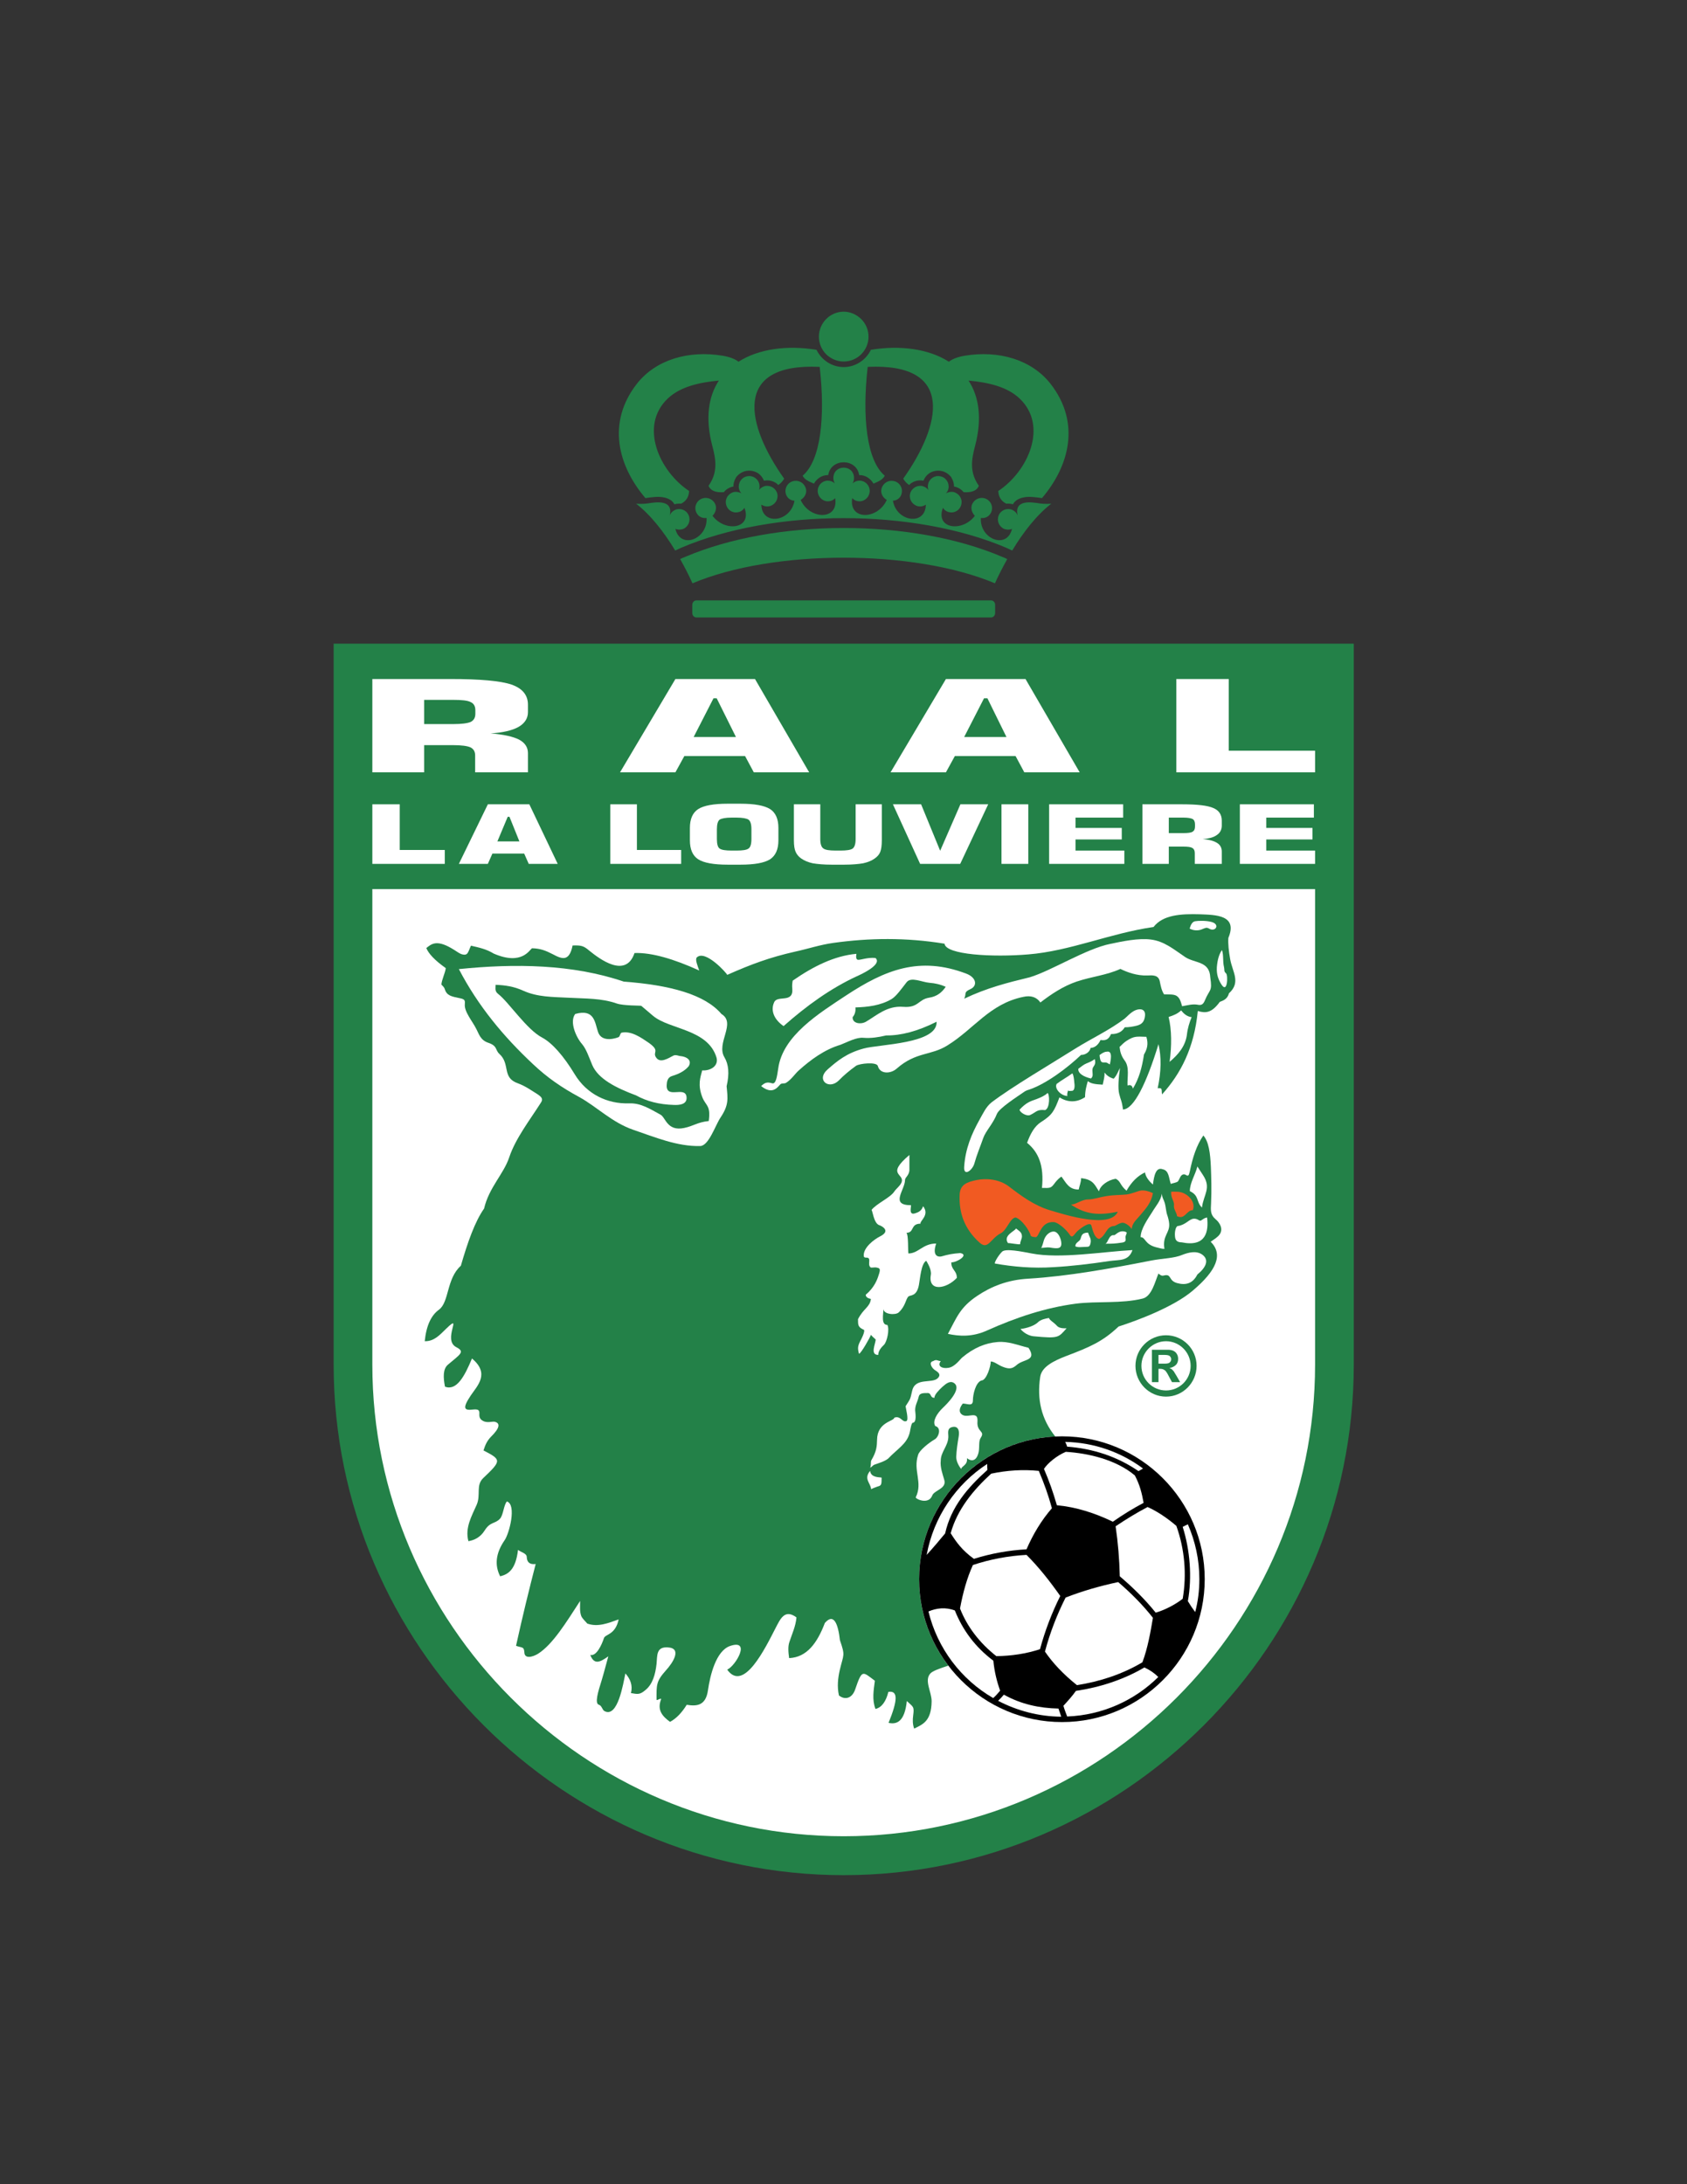 <?xml version="1.0" encoding="iso-8859-1"?>
<!-- Generator: Adobe Illustrator 24.0.1, SVG Export Plug-In . SVG Version: 6.00 Build 0)  -->
<svg version="1.1" id="Layer_1" xmlns="http://www.w3.org/2000/svg" xmlns:xlink="http://www.w3.org/1999/xlink" x="0px" y="0px"
	 viewBox="0 0 612 792" style="enable-background:new 0 0 612 792;" xml:space="preserve">
<rect x="0" y="0" width="612" height="792" fill="#333333" stroke="none"/>
<g>
	<path style="fill:#238148;" d="M121.036,233.397h370.08v261.432c0,101.808-83.304,185.112-185.04,185.112l0,0
		c-101.736,0-185.04-83.304-185.04-185.112V233.397z"/>
	<path style="fill:#FFFFFF;" d="M477.076,322.39v172.44c0,94.033-76.969,171-171,171l0,0c-94.032,0-171-76.967-171-171V322.39
		H477.076z"/>
	<g>
		<path style="fill:#FFFFFF;" d="M163.156,262.558h1.224c3.096,0,5.256-0.288,6.408-0.792c1.08-0.576,1.656-1.512,1.656-2.952
			v-1.296c0-1.44-0.576-2.448-1.728-2.952c-1.08-0.576-3.24-0.792-6.336-0.792h-1.224v-7.56h0.144c10.8,0,18.216,0.648,22.248,2.016
			c3.96,1.368,5.976,3.816,5.976,7.272v2.736c0,2.232-1.152,4.032-3.384,5.328c-2.304,1.296-5.688,2.088-10.152,2.376
			c4.68,0.36,8.136,1.152,10.296,2.232c2.16,1.152,3.24,2.808,3.24,4.896v6.984h-19.152v-6.12c0-1.44-0.576-2.376-1.728-2.952
			c-1.152-0.504-3.24-0.792-6.408-0.792h-1.08V262.558z M153.868,262.558h9.288v7.632h-9.288v9.864h-18.792v-33.84h28.08v7.56
			h-9.288V262.558z"/>
		<path style="fill:#FFFFFF;" d="M259.348,267.238h7.632l-6.984-14.04h-0.648v-6.984h14.544l19.656,33.84H273.46l-3.168-5.904
			h-10.944V267.238z M251.644,267.238h7.704v6.912H248.26l-3.24,5.904h-20.088l20.088-33.84h14.328v6.984h-0.504L251.644,267.238z"
			/>
		<path style="fill:#FFFFFF;" d="M357.484,267.238h7.632l-6.912-14.04h-0.72v-6.984h14.543l19.656,33.84h-20.088l-3.168-5.904
			h-10.943V267.238z M349.779,267.238h7.705v6.912h-11.088l-3.24,5.904h-20.088l20.088-33.84h14.328v6.984h-0.504L349.779,267.238z"
			/>
		<polygon style="fill:#FFFFFF;" points="426.748,280.054 426.748,246.214 445.756,246.214 445.756,272.206 477.076,272.206 
			477.076,280.054 		"/>
	</g>
	<g>
		<polygon style="fill:#FFFFFF;" points="135.076,313.246 135.076,291.646 145.012,291.646 145.012,308.206 161.356,308.206 
			161.356,313.246 		"/>
		<path style="fill:#FFFFFF;" d="M184.468,305.11h3.96l-3.6-8.928h-0.36v-4.536h7.56l10.296,21.6h-10.512l-1.656-3.744h-5.688
			V305.11z M180.436,305.11h4.032v4.392h-5.832l-1.656,3.744h-10.512l10.512-21.6h7.488v4.536h-0.288L180.436,305.11z"/>
		<polygon style="fill:#FFFFFF;" points="221.404,313.246 221.404,291.646 231.052,291.646 231.052,308.206 247.108,308.206 
			247.108,313.246 		"/>
		<path style="fill:#FFFFFF;" d="M266.332,308.422h0.864c2.16,0,3.672-0.216,4.32-0.72c0.72-0.432,1.08-1.656,1.08-3.456v-3.528
			c0-1.872-0.36-3.024-1.08-3.528c-0.648-0.432-2.16-0.72-4.32-0.72h-0.864v-5.04h2.304c5.112,0,8.64,0.648,10.728,1.944
			c2.016,1.296,3.024,3.6,3.024,6.84v4.464c0,3.312-1.008,5.544-3.024,6.912c-2.088,1.296-5.616,1.944-10.728,1.944h-2.304V308.422z
			 M260.068,300.718v3.528c0,1.872,0.36,3.024,1.008,3.456c0.72,0.504,2.16,0.72,4.32,0.72h0.936v5.112h-2.376
			c-5.04,0-8.64-0.648-10.656-1.944c-2.016-1.296-3.024-3.6-3.024-6.912v-4.464c0-3.24,1.008-5.544,3.024-6.84
			c2.016-1.296,5.616-1.944,10.656-1.944h2.376v5.04h-0.936c-2.16,0-3.6,0.288-4.32,0.72
			C260.428,297.694,260.068,298.846,260.068,300.718z"/>
		<path style="fill:#FFFFFF;" d="M288.004,291.646h9.576v12.6c0,1.728,0.36,2.88,1.08,3.384c0.72,0.576,2.232,0.792,4.464,0.792h1.8
			c2.16,0,3.672-0.216,4.392-0.72c0.721-0.576,1.081-1.656,1.081-3.456v-12.6h9.504v13.032c0,1.944-0.217,3.384-0.576,4.248
			c-0.36,0.936-1.08,1.728-2.016,2.376c-1.08,0.792-2.521,1.368-4.177,1.728c-1.655,0.288-3.96,0.504-6.768,0.504h-4.68
			c-2.88,0-5.112-0.216-6.84-0.504c-1.656-0.36-3.024-0.936-4.176-1.728c-0.936-0.648-1.584-1.44-2.016-2.376
			c-0.432-0.936-0.648-2.304-0.648-4.248V291.646z"/>
		<polygon style="fill:#FFFFFF;" points="323.932,291.646 334.156,291.646 341.068,308.494 348.412,291.646 358.492,291.646 
			348.34,313.246 333.796,313.246 		"/>
		<rect x="363.315" y="291.646" style="fill:#FFFFFF;" width="9.721" height="21.6"/>
		<polygon style="fill:#FFFFFF;" points="380.596,313.246 380.596,291.646 407.452,291.646 407.452,296.47 390.172,296.47 
			390.172,300.214 406.948,300.214 406.948,304.39 390.172,304.39 390.172,308.422 407.884,308.422 407.884,313.246 		"/>
		<path style="fill:#FFFFFF;" d="M428.765,302.085h0.575c1.656,0,2.736-0.144,3.313-0.504c0.576-0.36,0.863-0.936,0.863-1.872
			v-0.792c0-0.936-0.287-1.584-0.863-1.944c-0.576-0.288-1.728-0.504-3.313-0.504h-0.575v-4.824h0.071
			c5.544,0,9.288,0.432,11.376,1.368c2.017,0.864,3.023,2.376,3.023,4.608v1.728c0,1.44-0.575,2.592-1.728,3.384
			c-1.151,0.864-2.88,1.368-5.184,1.512c2.448,0.216,4.176,0.72,5.256,1.44c1.151,0.72,1.655,1.8,1.655,3.096v4.464h-9.792v-3.888
			c0-0.936-0.287-1.512-0.863-1.872c-0.576-0.36-1.656-0.504-3.24-0.504h-0.575V302.085z M424.012,302.085h4.753v4.896h-4.753v6.264
			h-9.576v-21.6h14.329v4.824h-4.753V302.085z"/>
		<polygon style="fill:#FFFFFF;" points="449.788,313.246 449.788,291.646 476.644,291.646 476.644,296.47 459.364,296.47 
			459.364,300.214 476.14,300.214 476.14,304.39 459.364,304.39 459.364,308.422 477.076,308.422 477.076,313.246 		"/>
	</g>
	<path style="fill:#238148;" d="M365.403,202.726c-1.655,2.952-3.168,5.904-4.464,8.784c-29.52-12.384-80.279-12.384-109.728,0
		c-1.296-2.88-2.808-5.832-4.464-8.784c0.576-0.288,1.152-0.576,1.8-0.792c32.76-13.968,82.368-13.968,115.056,0
		C364.252,202.149,364.828,202.438,365.403,202.726z"/>
	<path style="fill:#238148;" d="M230.764,182.638c0.864,0.072,2.376,0.144,4.032-0.072c3.24-0.504,9.432-1.512,8.208,4.248
		c0.36-0.864,1.008-1.512,1.944-1.944c1.872-0.792,4.104,0.072,4.896,2.016c0.792,1.872-0.072,4.032-1.944,4.896
		c-1.008,0.36-2.016,0.36-2.88,0c1.8,7.56,11.736,3.744,11.304-3.96c-1.656,0.216-3.168-0.576-3.816-2.232
		c-0.792-2.016,0.36-4.32,2.448-4.896c2.016-0.576,4.104,0.576,4.68,2.592c0.36,1.368-0.216,2.808-1.152,3.744
		c4.536,6.048,14.472,4.752,11.592-2.88c-0.504,0.792-1.368,1.44-2.376,1.584c-2.016,0.432-3.96-0.936-4.32-2.952
		c-0.432-2.016,0.936-3.96,2.952-4.392c0.936-0.144,1.872,0.072,2.664,0.504c-0.504-0.504-0.792-1.08-0.936-1.8
		c-0.36-2.016,0.936-4.032,3.024-4.392c2.016-0.432,4.032,0.936,4.392,2.952c0.144,0.72,0.072,1.44-0.144,2.016
		c0.576-0.72,1.368-1.224,2.304-1.441c2.016-0.36,3.961,0.936,4.392,2.952c0.36,2.016-0.936,3.96-3.024,4.392
		c-1.008,0.216-1.944-0.072-2.808-0.576c0.216,7.776,10.728,6.264,12.024-1.44c-1.656-0.072-3.024-1.224-3.24-3.024
		c-0.288-2.088,1.296-4.104,3.528-4.176c2.016-0.144,3.816,1.44,3.96,3.528c0.072,1.44-0.864,2.736-2.016,3.384
		c3.312,7.344,13.896,7.416,12.528-0.648c-0.648,0.72-1.584,1.152-2.664,1.152c-2.016,0-3.672-1.728-3.672-3.744
		c0-2.088,1.656-3.744,3.672-3.744c1.008,0,1.872,0.36,2.52,1.008c-0.288-0.576-0.504-1.224-0.504-1.944c0-5.04,7.487-5.04,7.487,0
		c0,0.72-0.216,1.368-0.504,1.944c0.648-0.648,1.513-1.008,2.521-1.008c2.017,0,3.672,1.656,3.672,3.744
		c0,2.016-1.655,3.744-3.672,3.744c-1.08,0-2.017-0.432-2.664-1.152c-1.367,8.064,9.217,7.992,12.528,0.648
		c-1.152-0.648-2.089-1.944-2.017-3.384c0.145-2.088,1.944-3.672,3.96-3.528c2.232,0.072,3.816,2.088,3.528,4.176
		c-0.216,1.8-1.584,2.952-3.24,3.024c1.297,7.704,11.809,9.216,11.952,1.44c-0.792,0.504-1.728,0.792-2.808,0.576
		c-2.016-0.432-3.312-2.376-2.952-4.392c0.433-2.016,2.376-3.312,4.392-2.952c0.936,0.216,1.728,0.72,2.304,1.441
		c-0.216-0.576-0.287-1.296-0.144-2.016c0.36-2.016,2.376-3.384,4.393-2.952c2.088,0.36,3.384,2.376,3.023,4.392
		c-0.144,0.72-0.432,1.296-0.936,1.8c0.792-0.432,1.728-0.648,2.663-0.504c2.017,0.432,3.385,2.376,2.953,4.392
		c-0.36,2.016-2.305,3.384-4.32,2.952c-1.009-0.144-1.872-0.792-2.376-1.584c-2.881,7.632,7.056,8.928,11.592,2.88
		c-0.937-0.936-1.512-2.376-1.152-3.744c0.576-2.016,2.665-3.168,4.68-2.592c2.089,0.576,3.24,2.88,2.448,4.896
		c-0.647,1.656-2.159,2.448-3.815,2.232c-0.432,7.704,9.504,11.52,11.304,3.96c-0.863,0.36-1.872,0.36-2.88,0
		c-1.872-0.864-2.736-3.024-1.943-4.896c0.791-1.944,3.023-2.808,4.896-2.016c0.935,0.432,1.584,1.08,1.943,1.944
		c-1.224-5.76,4.969-4.752,8.209-4.248c1.655,0.216,3.167,0.144,4.032,0.072c-5.4,4.176-10.225,10.44-14.185,16.992
		c-0.72-0.36-1.44-0.648-2.16-1.008c-33.696-14.328-84.24-14.328-117.936,0c-0.72,0.36-1.44,0.648-2.16,1.008
		C240.988,193.078,236.164,186.813,230.764,182.638z"/>
	<path style="fill:#238148;" d="M306.076,113.014c-4.968,0-9,4.104-9,9.072c0,2.448,1.008,4.752,2.664,6.408l0,0
		c1.656,1.584,3.888,2.592,6.336,2.592c4.968,0,9-4.032,9-9c0-2.52-1.008-4.751-2.664-6.408l0,0
		C310.756,114.094,308.523,113.014,306.076,113.014z"/>
	<path style="fill:#238148;" d="M300.46,172.27c-0.072,0-0.072,0-0.144,0c-2.16,0-4.032,1.296-5.04,3.096
		c-1.656-0.72-3.384-1.368-4.104-2.88c6.552-5.472,8.28-21.24,6.192-39.456c-32.04-1.512-26.496,21.384-12.888,40.536
		c-0.576,1.008-1.296,1.728-2.16,2.304c-0.216-0.288-0.504-0.504-0.792-0.72l0,0c-1.224-0.792-2.736-1.152-4.248-0.864
		c-0.072,0-0.072,0-0.144,0c-0.432-1.08-1.152-2.016-2.088-2.664c-1.224-0.792-2.808-1.152-4.32-0.864
		c-1.584,0.288-2.88,1.224-3.744,2.376v0.072c-0.576,0.936-0.936,2.088-0.936,3.24c-0.072,0-0.072,0-0.144,0l0,0
		c-1.368,0.288-2.52,1.008-3.312,2.016c-2.088,0.144-4.608-0.072-5.544-2.304c3.312-4.752,2.808-9.144,1.368-14.472
		c-2.664-10.08-1.368-18,2.376-23.688c-6.84,0.648-13.824,2.088-18.504,6.48c-10.512,9.936-3.096,26.424,7.704,33.552
		c-0.072,2.016-0.936,3.6-2.88,4.608c-0.792-0.072-1.656,0-2.448,0.216c-0.648-1.296-2.016-2.088-3.672-2.448
		c-2.16-0.504-4.68-0.072-6.408,0.144c-0.144,0.072-0.288,0.072-0.432,0.072c-9.936-11.664-14.112-27.36-3.096-41.472
		c6.84-8.712,18.72-12.24,31.176-10.152c2.52,0.432,4.392,1.152,5.688,2.16c7.344-4.68,17.64-6.048,28.296-4.32
		c1.8,3.744,5.616,6.264,9.864,6.264c4.248,0,8.063-2.52,9.863-6.264c10.656-1.728,20.953-0.36,28.296,4.32
		c1.297-1.008,3.168-1.728,5.688-2.16c12.456-2.088,24.336,1.44,31.176,10.152c11.017,14.112,6.84,29.808-3.096,41.472
		c-0.143,0-0.288,0-0.432-0.072c-1.729-0.216-4.248-0.648-6.408-0.144c-1.656,0.36-3.025,1.152-3.672,2.448
		c-0.792-0.216-1.656-0.288-2.448-0.216c-1.944-1.008-2.809-2.592-2.88-4.608c10.8-7.128,18.216-23.616,7.704-33.552
		c-4.68-4.392-11.664-5.832-18.504-6.48c3.743,5.688,5.039,13.608,2.376,23.688c-1.44,5.328-1.944,9.72,1.367,14.472
		c-0.935,2.232-3.455,2.448-5.543,2.304c-0.792-1.008-1.944-1.729-3.312-2.016l0,0c-0.071,0-0.071,0-0.145,0
		c0-1.152-0.359-2.304-0.935-3.24v-0.072c-0.863-1.152-2.16-2.088-3.744-2.376c-1.512-0.288-3.096,0.072-4.32,0.864
		c-0.935,0.648-1.655,1.584-2.088,2.664c-0.071,0-0.071,0-0.143,0c-1.512-0.288-3.024,0.072-4.248,0.864l0,0
		c-0.288,0.216-0.576,0.432-0.792,0.72c-0.863-0.576-1.584-1.296-2.16-2.304c13.608-19.152,19.152-42.048-12.888-40.536
		c-2.088,18.216-0.36,33.984,6.192,39.456c-0.721,1.512-2.448,2.16-4.104,2.88c-1.008-1.8-2.88-3.096-5.04-3.096
		c-0.071,0-0.071,0-0.145,0C310.756,166.078,301.396,166.078,300.46,172.27z"/>
	<path style="fill:#238148;" d="M252.652,217.702H359.5c0.864,0,1.512,0.72,1.512,1.656v2.88c0,0.936-0.647,1.656-1.512,1.656
		H252.652c-0.864,0-1.512-0.72-1.512-1.656v-2.88C251.14,218.422,251.788,217.702,252.652,217.702z"/>
	<path style="fill:#238148;" d="M342.652,342.189c-14.041-2.304-27.433-2.088-40.32-0.288c-4.752,0.648-9.216,2.16-13.896,3.168
		c-9.216,2.088-15.84,4.536-24.624,8.424c-0.072-0.504-7.92-9.288-11.016-6.336c-0.72,0.72,0.288,3.096,0.864,4.752
		c-9.216-4.176-17.208-6.552-23.472-6.336c-3.168,9.36-12.672,2.16-16.416-0.864c-2.16-1.872-3.096-1.944-6.048-1.872
		c-1.224,5.976-3.816,4.968-7.2,3.168c-2.52-1.296-4.464-2.088-7.488-2.16c-0.864,0.36-3.528,6.408-13.896,1.944
		c-2.736-1.656-5.184-2.16-8.28-2.88c-1.152,2.376-1.008,3.888-3.6,3.024c-0.792-0.288-1.944-1.224-3.6-2.16
		c-5.4-3.096-7.2-1.44-9,0c0.792,1.944,2.88,4.32,7.056,7.272c-0.144,1.584-1.512,4.32-1.584,5.976
		c0.576,0.576,1.08,1.08,1.224,1.656c0.72,2.376,2.448,2.664,5.616,3.312c1.8,0.36,1.728,0.936,1.656,2.16
		c-0.288,2.664,2.88,6.336,4.104,8.856c1.008,1.8,1.44,4.104,4.392,5.112c3.456,1.152,2.448,2.592,4.032,4.032
		c4.104,3.744,0.792,8.568,6.696,10.656c2.808,1.008,5.472,2.952,7.128,3.96c1.368,0.936,2.232,1.656,1.224,3.097
		c-4.032,6.336-9.144,12.888-11.448,19.728c-2.016,6.12-7.344,10.943-9.144,18.647c-3.312,4.68-5.976,12.24-8.424,20.736
		c-5.256,4.681-4.176,13.103-7.92,15.912c-2.808,2.016-4.608,5.688-5.184,11.447c3.456,0.072,5.472-2.304,7.848-4.608
		c6.192-5.975-1.584,4.104,3.6,6.768c3.24,1.656,1.512,2.52-3.024,6.336c-1.872,1.584-1.728,4.681-1.08,7.992
		c4.248,1.584,7.128-3.815,9.792-10.224c6.552,5.473,2.016,9.792-0.432,13.392c-3.312,4.969-2.232,5.473,0.864,5.112
		c4.176-0.432,0.648,2.593,3.528,4.104c1.656,0.936,3.528,0.072,4.392,0.359c1.872,0.505,1.872,2.16-1.512,5.472
		c-1.296,1.368-1.944,2.664-2.664,4.896c6.48,3.384,6.696,3.6-0.144,10.08c-2.664,2.592-0.792,6.048-2.304,9.576
		c-1.872,4.248-4.32,8.424-3.024,13.248c2.16-0.36,4.32-1.368,5.904-3.888c2.016-3.241,3.744-2.305,5.544-4.249
		c1.224-1.296,1.368-5.04,2.52-6.264c3.6,1.152,0.864,11.664-0.864,14.112c-3.168,4.608-3.672,8.928-1.584,13.032
		c2.952-0.72,5.616-2.377,6.48-9.576c1.08,0.864,3.168,1.224,3.168,2.592c0.072,1.872,1.08,2.808,3.24,2.519
		c-2.376,9.216-4.752,18.864-7.128,29.665c2.232,0.792,2.88,0.215,3.024,2.376c0.072,2.519,3.096,1.655,4.968,0.504
		c5.4-3.457,10.152-11.305,15.264-19.152c0,2.088-0.216,3.888,0.432,5.544c0.432,0.936,1.512,1.872,2.16,2.664
		c3.816,1.367,7.56-0.143,11.376-1.513c-1.152,5.616-4.824,5.328-5.328,6.769c-0.792,2.448-2.736,6.696-4.968,6.12
		c1.44,3.744,3.6,2.592,6.552,0.504c-0.504,1.727-1.368,5.185-2.376,8.568c-1.368,4.32-2.664,8.567-1.008,9
		c1.08,0.359,1.152,1.871,2.016,2.304c4.824,2.52,6.768-10.008,7.56-13.68c1.8,2.016,2.736,4.392,2.016,7.127
		c2.448,0.433,3.24,0.648,5.328-1.151c2.52-2.088,3.528-5.544,3.96-9.433c0.288-3.096-0.144-6.263,4.104-5.976
		c5.256,0.288,1.8,5.616-0.72,8.352c-3.6,4.033-3.384,5.257-3.384,10.585c0,0.576,1.656-0.793,1.656-0.144
		c-1.584,4.032,0.576,6.264,3.24,8.208c2.304-1.224,4.32-3.384,6.048-6.191c3.528,0.576,6.912,0.432,7.704-5.257
		c0.792-5.399,2.88-14.255,7.992-16.056c7.776-2.664,2.088,7.2-1.008,8.568c5.976,8.424,13.824-7.848,17.568-15.12
		c1.728-3.312,3.312-6.984,7.56-3.815c-0.288,3.239-1.584,5.903-2.52,8.783c-0.648,1.728-0.432,3.815-0.144,5.977
		c6.48-0.288,10.224-5.545,12.96-12.745c3.312-3.815,4.824,0.505,5.472,6.265c2.016,5.832,1.296,4.968-0.072,10.872
		c-0.648,2.88-1.008,5.904-0.288,9.145c2.232,1.8,4.824,1.008,5.904-2.232c2.52-7.345,2.592-6.479,7.128-3.096
		c-0.432,3.384-1.08,6.84,0.216,10.224c2.232-0.504,3.816-2.664,4.68-6.191c3.601-0.577,3.385,3.096,0.072,11.231
		c2.952,0.648,5.833-0.36,6.625-7.92c2.375,2.231,2.735,1.944,2.303,5.256c-0.215,1.584-0.215,3.168,0.36,4.752
		c3.025-1.512,6.265-2.592,6.337-9.935c0-3.384-2.737-7.488-0.505-10.008c0.792-0.937,3.385-1.872,6.552-2.881
		c-6.623-8.712-10.584-19.584-10.584-31.392c0-27.72,21.961-50.473,49.393-51.696c-5.04-6.264-6.696-13.464-5.472-21.6
		c0.504-3.673,4.896-5.832,9.359-7.561c8.568-3.24,13.32-5.256,19.08-10.728c6.552-2.089,19.944-7.056,26.928-13.032
		c8.496-7.2,11.16-13.032,6.48-17.712c1.224-0.864,2.592-1.656,3.311-2.736c1.297-1.944,0-4.176-1.584-5.472
		c-1.871-1.584-1.727-3.24-1.584-5.76c0.217-4.969,0.072-9.288-0.072-13.104c-0.215-5.112-0.791-9.288-2.735-11.447
		c-2.448,3.527-3.888,7.991-4.896,12.959c-0.647,3.24-1.296,0.433-2.735,1.296c-0.72,0.36-0.936,1.44-1.512,2.305
		c-0.433,0.576-2.161,0.72-2.665,1.008c-0.792-2.447-0.647-4.823-2.952-5.328c-2.376-0.864-3.096,2.089-3.527,5.544
		c-1.656-1.44-2.664-2.951-2.88-4.392c-2.664,1.224-4.896,3.456-6.696,6.624c-2.447-2.016-2.088-3.528-3.96-4.32
		c-2.735,0.433-5.544,2.376-6.048,4.536c-1.44-2.088-1.944-4.319-6.48-4.752c0,1.44-0.577,2.736-0.864,4.104
		c-3.601,0.072-4.608-2.52-6.264-4.68c-0.792,0.504-1.513,1.225-2.16,2.016c-1.656,2.232-1.656,2.16-4.897,2.089
		c0.792-8.065-1.225-12.96-5.4-16.345c1.152-3.239,2.665-5.976,4.969-7.488c4.247-2.663,4.896-4.104,6.767-9
		c2.808,1.729,5.976,2.089,9.288-0.071c0-2.376,0.576-4.32,1.008-5.832c0.937,0.792,2.233,1.152,5.4,1.296
		c0.36-1.728,0.72-2.736,0.647-4.392c0.864,1.08,1.728,1.728,3.313,2.232c1.08-1.008,1.656-2.736,2.304-3.888
		c-0.504,3.456-0.792,7.488-0.288,9.359c0.504,2.161,1.008,2.593,1.368,5.689c3.96-0.072,8.568-9.576,12.889-23.688
		c1.079,4.608,1.007,9.936-0.288,15.984c1.872-0.216,1.295,0.504,1.584,2.232c6.695-7.416,11.664-16.776,12.959-30.24
		c2.88,0.864,5.041,0.72,7.992-3.312c1.44-0.504,2.809-1.152,3.313-3.096c4.464-4.032,1.224-7.776,0.432-12.456
		c-0.504-2.808-0.792-5.472-0.648-7.632c3.528-8.352-4.68-8.352-10.296-8.568c-6.983-0.216-13.463,0.216-16.848,4.608
		c-15.624,2.232-30.239,8.712-45.432,9.936C360.147,347.158,343.084,346.222,342.652,342.189z"/>
	<path style="fill:#238148;" d="M422.572,489.43c0.792,0,1.296,0,1.439,0c0.793,0.071,1.44,0.216,1.872,0.504
		c0.432,0.216,0.792,0.576,1.08,1.08c0.288,0.504,0.433,1.08,0.433,1.729c0,0.791-0.217,1.583-0.792,2.159
		c-0.577,0.576-1.369,1.008-2.376,1.152c0.359,0.145,0.648,0.288,0.863,0.433c0.144,0.143,0.432,0.431,0.792,0.863
		c0.072,0.144,0.36,0.647,0.864,1.44l1.368,2.376h-2.952l-1.008-1.872c-0.648-1.297-1.152-2.088-1.584-2.448v-2.376
		c0.575,0,1.008-0.072,1.224-0.145c0.36-0.071,0.576-0.288,0.792-0.575c0.217-0.217,0.288-0.576,0.288-0.864
		c0-0.36-0.071-0.648-0.288-0.864c-0.145-0.288-0.432-0.504-0.792-0.575c-0.216-0.072-0.648-0.145-1.224-0.145V489.43z
		 M417.893,501.166V489.43h2.376c0.936,0,1.728,0,2.304,0v1.872c-0.36,0-0.793,0-1.368,0h-0.936v3.168h0.936
		c0.575,0,1.008,0,1.368,0v2.376c0,0,0,0-0.072,0c-0.432-0.359-0.936-0.504-1.656-0.504h-0.575v4.824H417.893z"/>
	<path style="fill:#238148;" d="M423.004,484.174c6.12,0,11.088,4.968,11.088,11.088c0,6.12-4.968,11.16-11.088,11.16v-2.232
		c4.897,0,8.928-3.96,8.928-8.928c0-4.895-4.031-8.929-8.928-8.929V484.174z M423.004,506.422c-6.12,0-11.088-5.04-11.088-11.16
		c0-6.12,4.968-11.088,11.088-11.088v2.159c-4.896,0-8.928,4.033-8.928,8.929c0,4.968,4.031,8.928,8.928,8.928V506.422z"/>
	<path d="M385.275,520.821c28.513,0,51.768,23.256,51.768,51.769c0,28.584-23.256,51.84-51.768,51.84
		c-28.584,0-51.84-23.256-51.84-51.84C333.435,544.077,356.691,520.821,385.275,520.821z"/>
	<path style="fill:#FFFFFF;" d="M418.252,586.63c-3.744-4.752-7.992-9-12.6-12.96c-6.768,1.439-13.176,3.311-19.08,5.616
		c-3.169,6.264-5.689,12.815-7.488,19.584c2.735,4.031,6.552,8.136,11.592,12.167c8.352-1.295,16.488-3.96,23.76-8.279
		C416.38,597.574,417.389,591.742,418.252,586.63z"/>
	<path style="fill:#FFFFFF;" d="M416.308,546.454c-3.96,2.088-7.848,4.463-11.592,6.983c0.864,5.904,1.368,11.88,1.513,18.144
		c4.752,4.031,9.144,8.352,13.031,13.176c3.384-1.008,7.056-2.88,9.792-5.04c1.513-8.784,0.721-18-2.304-26.424
		C423.58,550.558,419.765,547.966,416.308,546.454z"/>
	<path style="fill:#FFFFFF;" d="M372.389,563.806c-6.624,0.36-13.177,1.584-19.441,3.672c-2.088,4.536-3.6,9.936-4.68,15.768
		c2.592,6.624,7.128,12.527,13.175,17.279c5.473-0.071,10.801-0.863,15.841-2.519c1.8-6.624,4.248-13.104,7.344-19.297
		C380.884,573.382,376.924,568.342,372.389,563.806z"/>
	<path style="fill:#FFFFFF;" d="M378.724,532.63c1.944,4.536,3.313,8.424,4.68,13.176c6.985,0.648,13.753,2.809,20.305,5.977
		c3.6-2.521,7.344-4.824,11.16-6.841c-0.648-3.6-1.368-6.479-3.168-9.936c-6.84-5.76-16.921-8.064-25.057-8.568
		C383.26,527.878,380.02,530.614,378.724,532.63z"/>
	<path style="fill:#FFFFFF;" d="M353.309,565.246c6.191-1.944,12.6-3.097,19.08-3.456c2.376-5.473,5.399-10.512,9.215-14.904
		c-1.295-4.752-2.808-8.928-4.751-13.536c-5.688-0.576-11.52-0.216-17.28,1.008c-6.48,5.904-12.313,12.96-14.689,21.601
		C346.828,559.054,348.988,562.149,353.309,565.246z"/>
	<path style="fill:#FFFFFF;" d="M414.652,532.486c-7.921-5.905-17.713-9.433-28.225-9.648c0.288,0.504,0.504,1.079,0.72,1.728
		c9.36,0.721,18.072,3.528,25.849,8.856C413.644,533.134,414.147,532.773,414.652,532.486z"/>
	<path style="fill:#FFFFFF;" d="M433.588,584.542c1.008-3.816,1.512-7.776,1.512-11.952c0-7.057-1.512-13.752-4.176-19.872
		c-0.576,0.288-1.224,0.576-1.872,0.936c2.664,8.423,3.456,18.287,1.872,26.928C431.788,582.021,432.652,583.317,433.588,584.542z"
		/>
	<path style="fill:#FFFFFF;" d="M387.147,622.413c12.816-0.504,24.48-5.831,33.048-14.328c-1.439-1.439-3.023-2.52-5.039-3.455
		c-7.633,4.464-16.129,7.199-24.841,8.495c-1.367,1.945-2.951,3.673-4.536,5.4C386.14,619.821,386.644,621.117,387.147,622.413z"/>
	<path style="fill:#FFFFFF;" d="M362.092,616.726c6.912,3.6,14.688,5.687,22.896,5.761c-0.36-1.009-0.648-2.017-1.008-2.953
		c-6.984-0.144-13.608-1.583-19.801-5.04C363.532,615.286,362.813,616.006,362.092,616.726z"/>
	<path style="fill:#FFFFFF;" d="M336.819,584.325c3.241,13.393,11.881,24.696,23.473,31.393c0.936-0.792,1.728-1.729,2.521-2.664
		c-1.081-3.025-2.089-6.912-2.448-10.872c-6.624-4.968-11.16-11.16-13.968-18.216C343.012,582.67,339.7,583.102,336.819,584.325z"/>
	<path style="fill:#FFFFFF;" d="M358.132,530.829c-11.304,7.345-19.44,19.225-21.96,32.977c2.376-2.592,4.681-5.328,6.696-7.776
		c2.159-9.647,8.063-16.487,15.336-23.04C358.132,532.198,358.132,531.55,358.132,530.829z"/>
	<path style="fill:#FFFFFF;" d="M166.468,351.406c20.376-2.088,41.184-1.8,59.832,4.536c16.632,1.224,29.376,4.608,35.424,11.736
		c5.472,3.312-2.016,10.512,1.08,15.696c1.512,2.52,1.872,5.904,0.792,10.512c0.432,4.536,0.864,6.768-2.232,11.376
		c-1.872,2.809-4.248,10.225-7.344,10.296c-8.352,0.216-16.488-3.24-24.336-5.903c-7.704-2.665-13.176-8.353-19.584-11.881
		c-6.264-3.384-11.52-6.984-16.632-11.808C182.74,375.957,173.452,364.798,166.468,351.406z"/>
	<path style="fill:#238148;" d="M179.788,357.094c3.456,0.144,6.624,0.576,10.08,2.16c5.112,2.304,10.584,2.232,16.2,2.52
		c6.552,0.36,12.024,0.144,17.64,2.088c2.448,0.864,8.784,0.72,8.928,0.864c1.08,0.864,2.592,2.232,4.248,3.6
		c5.976,5.04,19.872,4.752,23.04,15.12c0.864,3.096-2.232,4.896-5.184,4.68c-0.648,2.52-1.728,5.184,0.072,9.792
		c1.224,3.097,3.096,2.809,2.304,8.569c-4.104,0.431-5.472,1.799-8.928,2.52c-6.192,1.296-6.696-3.816-8.568-4.824
		c-3.744-2.016-7.056-4.248-11.304-4.104c-8.064,0.289-15.48-3.384-19.8-10.512c-4.104-6.768-8.208-11.376-11.808-13.32
		c-5.688-2.952-12.024-12.744-15.984-15.84C179.428,359.397,179.788,358.462,179.788,357.094z"/>
	<path style="fill:#FFFFFF;" d="M208.66,367.678c-2.16,2.88,0.36,8.496,2.52,10.944c1.512,1.8,2.376,4.464,3.672,7.56
		c2.16,5.04,8.568,8.28,15.912,11.017c3.744,2.087,8.28,3.311,13.752,3.456c1.8,0.071,4.896-0.072,4.536-2.953
		c-0.504-4.032-7.344,0.936-7.2-4.175c0.072-1.368,0.288-2.88,2.016-3.384c2.376-0.72,4.464-1.728,5.976-3.528
		c1.296-2.232-0.792-3.456-2.952-3.672c-0.648,0-1.728-0.648-2.664-0.144c-2.016,1.08-4.608,2.664-6.048,0.864
		c-1.8-2.232,1.584-2.376-2.736-5.472c-2.952-2.016-6.408-4.464-9.936-3.744c-0.576,0.144-0.504,1.368-1.152,1.656
		c-2.52,0.936-6.336,1.368-7.416-1.944C215.788,370.846,215.716,365.662,208.66,367.678z"/>
	<path style="fill:#FFFFFF;" d="M431.572,336.718c0.359-1.224,0.863-2.448,1.943-2.664c1.152-0.216,4.176-0.288,6.12,0.288
		c3.096,0.936,1.225,3.744-1.008,2.376c-1.008-0.576-1.368-0.216-2.88,0.36C434.452,337.51,432.939,337.438,431.572,336.718z"/>
	<path style="fill:#FFFFFF;" d="M443.308,344.494c-1.008,1.368-1.655,3.456-1.872,6.264c-0.143,2.664,0.576,4.392,1.513,5.976
		c2.376,4.032,2.592-3.096,1.871-3.744c-0.935-0.864-0.504-1.008-0.792-2.376C443.523,348.454,443.956,346.51,443.308,344.494z"/>
	<path style="fill:#FFFFFF;" d="M434.74,364.366c1.296,0.216,1.871-0.432,2.376-1.656c1.728-4.176,2.736-3.024,1.944-8.28
		c-0.288-6.048-5.545-5.04-9.145-7.416c-3.96-2.664-7.56-5.76-12.456-6.336c-4.392-0.576-10.296,0.648-14.688,1.584
		c-8.712,1.728-21.313,9.72-29.161,12.096c-8.279,2.016-15.479,3.816-23.832,7.776c0.936-1.8-0.359-2.304,2.232-3.456
		c2.736-1.224,2.16-4.248-1.439-5.616c-16.992-6.48-29.521-1.368-43.561,7.848c-9.792,6.48-23.112,14.616-24.696,26.568
		c-0.432,2.808-0.792,5.76-2.232,5.328c-1.8-0.576-2.664-0.216-3.96,1.008c3.888,3.096,5.688,0.792,6.912-0.576
		c0.504-0.576,1.44-0.216,2.088-0.576c2.016-1.224,3.312-3.384,4.752-4.608c4.176-3.744,9.216-7.488,15.048-9.216
		c2.448-0.936,5.76-2.808,8.352-2.52c2.736,0.216,5.473-0.216,8.209-0.864c5.328,0.072,11.447-1.512,18.288-4.968
		c0.432,8.064-20.88,8.136-26.497,9.72c-6.119,1.656-9.503,4.464-13.031,7.56c-4.32,3.816,0.432,7.56,4.032,4.032
		c1.8-1.872,3.888-3.6,6.264-5.328c1.296-0.864,7.487-1.512,7.92,0.072c0.792,3.024,4.68,2.88,6.84,0.936
		c7.057-6.192,12.384-4.608,18.432-8.424c9.577-5.904,15.265-15.048,27.433-17.568c2.809-0.648,4.896,0.072,6.264,2.016
		c4.032-3.096,8.28-5.904,13.104-7.56c5.615-1.872,10.871-2.304,15.911-4.608c2.521,1.224,5.977,2.52,9.792,2.376
		c1.872-0.072,4.104-0.288,4.537,2.304c0.288,1.368,0.575,3.096,1.512,4.536c1.944,0.072,3.384-0.072,4.464,0.504
		c1.368,0.792,1.655,2.448,2.088,3.816C430.852,364.51,432.796,363.934,434.74,364.366z"/>
	<path style="fill:#238148;" d="M343.084,357.813c-1.944-0.864-3.889-1.296-5.832-1.44c-2.809-0.216-6.695-2.304-8.352-0.216
		c-1.585,2.016-3.744,5.112-5.473,6.12c-4.031,2.376-8.712,2.88-13.104,3.024c0.144,1.44-0.217,2.592-1.009,3.528
		c-0.143,2.304,2.953,2.736,4.824,1.656c3.744-2.16,7.633-5.904,13.536-5.4c5.544,0.432,5.4-2.664,9.36-3.312
		C339.916,361.342,341.716,359.829,343.084,357.813z"/>
	<path style="fill:#FFFFFF;" d="M317.596,347.374c2.593,2.304-4.968,5.832-6.768,6.624c-9.504,4.392-18.288,10.728-26.568,18.072
		c-3.456-2.376-4.824-5.688-3.384-8.712c1.224-2.592,6.984,0.504,6.552-4.824c-0.144-1.152,0-2.088,0.144-2.952
		c7.488-5.184,15.12-9,23.112-9.72c-0.216,1.296-0.072,2.016,0.505,2.16C312.269,348.165,314.572,347.085,317.596,347.374z"/>
	<path style="fill:#FFFFFF;" d="M408.027,369.333c-5.471,4.176-11.88,7.129-17.783,10.8c-9.145,5.76-23.04,13.896-30.528,19.584
		c-2.016,1.584-3.168,4.176-4.392,6.336c-2.809,5.04-5.112,10.439-5.545,16.992c-0.287,3.744,2.952,1.367,3.673-1.08
		c0.937-3.384,2.088-5.977,3.239-9.288c0.865-2.52,3.601-5.256,4.969-8.784c0.863-2.088,7.416-6.264,9.575-7.776
		c0.648-0.504,1.297-0.792,2.089-1.008c6.264-2.088,14.111-8.064,18.864-12.6c1.224,0.072,3.096-0.792,3.455-2.52
		c1.656-0.072,2.88-1.296,3.6-2.88c1.584,0.216,2.88,0.072,3.816-2.16c2.159,0.072,3.959-0.72,4.967-2.448
		c1.513,0,2.809-0.216,4.32-0.576c2.017-0.504,2.809-1.584,3.024-3.528c0.288-2.52-1.656-2.808-3.456-2.088
		C410.188,367.03,408.603,368.902,408.027,369.333z"/>
	<path style="fill:#FFFFFF;" d="M428.477,366.382c-1.297,1.224-2.736,1.8-4.537,2.376c1.152,4.68,1.152,10.512,0.36,16.272
		c3.097-2.592,5.688-5.616,6.265-9.72c0.288-2.592,0.936-4.536,1.728-6.48C430.564,368.614,429.412,367.534,428.477,366.382z"/>
	<path style="fill:#FFFFFF;" d="M406.156,379.63c0.216,1.944,0.648,3.312,1.871,4.968c1.801,2.376,0.865,5.976,1.009,9
		c1.008-0.288,1.655-0.144,1.944,1.152c2.231-3.672,3.311-7.632,4.031-12.384c1.152-1.944,1.656-3.816,0.864-6.408
		c-3.384-0.072-4.319-0.432-7.273,1.512C407.668,378.118,407.02,378.766,406.156,379.63z"/>
	<path style="fill:#FFFFFF;" d="M398.884,382.582c0.864-0.648,1.728-1.224,2.593-1.224c2.447-0.576,1.296,3.744,1.151,4.608
		c-0.937-0.504-1.08-0.72-1.655-0.72C399.893,385.174,399.172,385.75,398.884,382.582z"/>
	<path style="fill:#FFFFFF;" d="M391.18,387.55c1.152-0.792,1.729-1.44,2.952-1.944c1.08-0.432,2.088-0.864,3.024-1.584
		c0.648,2.52-0.864,2.376-0.864,4.032c0,1.296,0.432,2.088-0.504,3.024C393.052,390.43,391.036,389.206,391.18,387.55z"/>
	<path style="fill:#FFFFFF;" d="M383.332,393.021c1.8-1.368,3.815-2.448,5.688-3.816c0.504,0.648,0.648,2.52,0.721,3.456
		c0.216,1.296,0.072,2.88-0.864,2.88c-0.36,0-1.368,0.216-1.368-0.216c-0.36,0.936-0.432,1.728-0.288,2.087
		C384.844,397.342,382.396,394.678,383.332,393.021z"/>
	<path style="fill:#FFFFFF;" d="M369.868,402.382c2.447-2.664,4.032-3.097,6.264-3.889c1.296-0.504,2.88-1.151,3.888-2.16
		c0.721,0.216,1.008,5.4-0.863,6.192c-3.024-0.288-3.096,0.648-5.328,1.729C372.46,404.974,369.939,403.317,369.868,402.382z"/>
	<path style="fill:#FFFFFF;" d="M329.908,418.798v5.327c0,2.017-1.584,2.809-1.584,3.673c0,3.744-5.616,9.216,2.16,9.216
		c0.072,0.792-0.864,3.672,1.439,2.952c0.792-0.288,2.305-0.576,2.952-2.592c2.52,3.24-1.296,5.327-0.937,6.336
		c-3.744,0-2.16,3.311-5.111,3.311c0.792,0.721,0.504,6.553,0.72,7.488c3.672,0,5.184-3.601,10.08-3.601
		c-1.512,4.393,0.576,4.969,1.872,4.681c2.52-0.72,3.96-1.009,6.84-1.224c3.313,0.575-1.08,3.384-3.24,3.384
		c0,2.808,2.017,2.88,2.017,5.616c-3.744,4.031-10.513,5.184-9.433-1.08c0.36-2.017-1.44-4.681-1.656-5.112
		c-1.871,0.936-2.231,6.48-2.663,8.712c-0.792,4.393-3.169,3.601-3.816,4.248c-1.008,0.937-1.008,3.456-3.528,5.76
		c-1.151,1.08-5.543,0.721-5.543-1.296c0,2.017-0.937,5.832,1.439,5.832c0.863,1.584-0.143,6.12-1.225,7.2
		c-1.008,0.936-2.088,2.233-2.088,3.672c-3.096,0-0.935-4.032-0.935-5.616c-0.433-0.432-1.656-1.368-1.656-1.727
		c-0.359,0.935-3.672,6.912-4.392,6.912c-0.504-1.873-0.504-2.664,0.432-4.537c0,0,2.376-4.248,1.08-4.248
		c-1.872-0.936-1.872-1.655-1.872-3.743c2.016-3.96,4.32-4.32,4.68-7.345c-0.863-0.144-1.871-0.575-1.871-1.511
		c3.096-2.593,4.176-5.473,4.68-7.129c0.72-2.088,0.504-2.448-0.433-2.663c-1.151-0.361-2.231,0.215-2.592-0.217
		c-1.151-1.224,0.648-3.527-1.512-3.456c-0.433,0-0.864-0.071-0.864-0.72c-0.144-2.88,3.6-5.832,6.049-7.056
		c3.672-1.872,0.792-3.6-0.504-4.032c-1.944-0.721-2.377-5.472-2.736-5.472c1.871-2.376,6.768-4.393,8.279-6.696
		c0.649-1.009,2.088-2.017,2.592-3.24C328.396,425.422,321.124,426.214,329.908,418.798z"/>
	<path style="fill:#FFFFFF;" d="M343.876,483.67c3.24-6.049,4.393-9.576,10.584-13.753c5.04-3.384,10.943-5.832,18.576-6.263
		c14.472-0.864,30.239-3.745,44.496-6.553c4.464-0.864,8.352-0.792,11.376-2.088c2.231-0.864,5.184-1.656,7.344,0
		c2.448,1.872,1.296,4.536-1.872,7.128c-1.728,3.384-4.319,3.96-7.416,3.096c-3.24-0.936-1.8-3.455-4.752-2.736
		c-0.647,0.217-1.296-0.071-1.943-0.719c-1.225,2.808-2.376,8.207-5.689,9.071c-7.775,1.944-16.488,0.864-24.336,1.872
		c-10.944,1.44-21.6,4.969-32.184,9.721C352.66,484.893,347.908,484.533,343.876,483.67z"/>
	<path style="fill:#FFFFFF;" d="M373.107,488.709c3.24,4.897-1.872,3.961-4.392,6.337c-1.44,1.224-2.521,1.512-4.896,0.575
		c-1.728-0.647-3.096-1.943-4.392-1.943c0,1.655-1.512,6.912-3.455,6.912c-2.089,0.792-3.025,5.184-3.025,7.128
		c0,2.448-1.944,1.224-3.673,1.224c-1.224,1.584-1.295,2.664-0.863,3.384c1.8,2.809,6.48-1.439,6.191,3.025
		c-0.359,4.104,2.953,3.384,1.152,6.048c-0.792,1.224-0.359,3.168-0.72,5.112c-0.433,2.16-1.801,4.104-4.248,2.232
		c0.359,2.591-2.088,2.879-2.088,3.959c-0.648-0.863-1.8-2.591-1.8-4.392c0.072-2.376,0.503-5.111,0.864-7.272
		c0.575-3.312-0.936-4.031-2.521-3.527c-1.872,0.575-1.08,2.519-1.225,3.815c-0.215,3.097-2.735,5.256-2.735,8.28
		c-0.288,2.448,0.72,5.04,1.224,6.841c1.152,3.383-3.527,3.816-4.319,5.832c-1.296,3.455-6.049,1.296-5.977,0.647
		c2.664-5.4-1.08-9.647,0.864-15.408c0.432-1.584,3.816-4.319,6.048-5.616c1.44-0.864,2.52-4.176,0.145-4.824
		c-1.08-1.799,0.647-4.535,2.735-6.552c1.225-1.151,7.271-6.983,4.032-9.071c-1.368-0.864-2.736,0.143-4.176,1.439
		c-1.368,1.296-2.88,2.808-2.88,3.96c-1.656,0-1.008-1.728-2.448-1.728c-1.584,0-2.952,0-3.24,1.297
		c-0.504,2.159-1.296,2.952-1.296,4.968c0,0.576,0.792,4.536-1.008,4.536c-0.72,1.151-0.648,2.735-1.152,4.176
		c-1.152,3.6-4.248,5.256-7.632,8.784c-1.368,1.08-3.456,1.656-5.04,2.231c-0.648,0.288-1.008,1.008-1.512,1.008
		c0.432-0.575,0.144-2.088,0.432-2.592c2.016-3.384,2.016-5.255,2.088-7.416c0.072-6.552,6.12-6.695,6.264-8.063
		c2.305-0.864,2.88,1.872,4.393,1.225c0.936-0.433-0.288-4.681-0.288-5.4c1.872-2.952,1.584-2.232,2.376-5.616
		c1.152-4.895,7.2-2.448,9.288-4.536c1.656-1.655-0.72-2.592-1.368-3.168c-1.008-0.863-1.943-2.664-0.288-3.024
		c1.225-0.791,1.656,0,2.736,0c-1.44,1.944,0.647,2.809,2.735,2.448c2.377-0.287,4.393-3.239,5.041-3.744
		c4.104-3.455,8.352-5.256,12.816-5.616C365.765,486.262,369.435,487.846,373.107,488.709z"/>
	<path style="fill:#FFFFFF;" d="M315.652,533.35c-2.448,2.952,0.216,4.393,0.359,6.624c0.432-0.216,1.44-0.648,2.304-0.936
		c1.44-0.359,1.513-0.648,1.513-3.239C319.252,535.581,315.939,535.941,315.652,533.35z"/>
	<path style="fill:#FFFFFF;" d="M370.228,481.87c0.648,0,4.392-0.648,6.191-2.305c1.152-1.152,2.88-1.44,4.103-1.656
		c0.36,0.937,1.801,1.584,2.88,2.809c0.865,1.008,2.593,0.936,3.528,0.936c-3.023,3.383-2.808,3.743-12.023,2.879
		C372.315,484.246,370.443,482.302,370.228,481.87z"/>
	<path style="fill:#FFFFFF;" d="M363.532,453.862c-1.44,1.439-3.097,4.319-2.521,4.319c6.553,1.151,13.68,1.8,21.168,1.296
		c6.48-0.36,13.248-1.152,20.377-2.232c3.6-0.504,6.84,0.144,8.279-3.96c-10.728,0.576-26.279,3.239-36.576,1.224
		C370.443,453.79,364.828,452.638,363.532,453.862z"/>
	<path style="fill:#FFFFFF;" d="M421.492,432.838c-0.36,2.52-2.304,4.608-3.385,6.479c-1.584,2.521-4.319,6.264-4.319,9.288
		c1.8,0,1.368,2.448,5.4,3.601c1.151,0.287,2.304,0.647,3.239,0.647c-0.792-4.824,1.944-5.688,1.729-9.071
		c-0.072-1.009-0.36-2.161-0.648-3.024c-0.504-1.296-0.576-3.24-0.935-4.464C422.212,434.997,421.564,434.35,421.492,432.838z"/>
	<path style="fill:#FFFFFF;" d="M437.908,441.478c-1.225,0.143-1.944,1.08-2.448,1.152c-0.576,0-1.08-0.792-2.376-0.721
		c-1.656,0.072-2.88,2.233-5.832,2.665c-0.72,0.144-1.152,2.087-1.008,3.6c0.071,1.368,0.575,2.304,2.447,2.304
		C437.548,452.278,438.484,446.517,437.908,441.478z"/>
	<path style="fill:#FFFFFF;" d="M434.38,422.974c-0.72,2.952-2.736,5.904-2.736,8.928c3.528,1.728,2.161,3.744,4.393,5.977
		c0.575-4.753,3.528-7.057,0.36-11.808C435.532,424.773,434.668,423.405,434.38,422.974z"/>
	<path style="fill:#FFFFFF;" d="M365.691,450.766c-2.016-2.808,2.736-4.464,2.881-5.328c1.151,0.936,2.159,1.368,2.159,2.88
		c0,0.937-0.647,1.8-0.647,2.808C369.796,451.413,366.052,450.621,365.691,450.766z"/>
	<path style="fill:#FFFFFF;" d="M378.724,449.614c-0.144,0.359-0.72,2.879-1.08,2.879c1.009,0,2.232-0.287,3.169-0.144
		c3.023,0.504,4.823,0.647,4.031-2.735c-0.432-1.513-1.224-2.809-2.304-3.024C381.389,446.374,379.516,447.31,378.724,449.614z"/>
	<path style="fill:#FFFFFF;" d="M394.708,446.95c-2.376,0.071-2.305,1.151-2.735,2.304c-0.361,1.008-1.873,1.224-1.873,2.663
		c0.937,0.505,2.377,0.217,3.601,0.217c0.72-0.072,1.224,0.072,1.584-0.433c0.359-0.576,0.647-1.943,0.144-2.951
		C395.212,448.246,394.924,447.598,394.708,446.95z"/>
	<path style="fill:#FFFFFF;" d="M408.315,446.661c-2.376-0.791-3.527,1.225-4.176,1.225c-1.944-0.288-2.159,2.952-3.167,3.096
		c2.447,0,3.384,0,6.191-0.432c1.439-0.217,1.225-1.008,1.151-1.729C408.172,447.742,409.324,446.95,408.315,446.661z"/>
	<path style="fill:#F15A22;" d="M348.124,433.413c-0.216,6.12,1.512,12.025,7.272,17.208c3.096,2.736,3.96-1.584,7.703-3.455
		c2.232-1.152,3.385-5.688,5.4-5.688c2.305,0.792,4.968,4.752,5.473,6.696c0.504,0.359,1.151,0.359,1.728,0.432
		c1.368,0,1.656-5.689,6.479-5.472c1.585,0,4.608,2.664,5.904,4.608c1.08,1.728,1.728-0.648,3.24-1.729
		c0.576-0.504,4.176-3.312,4.607-1.584c0.576,2.017,1.152,4.464,2.809,4.824c2.52-1.225,2.448-4.248,5.112-4.68
		c0.863,0.216,2.52-1.657,4.031-1.081c1.152,0.433,2.089,1.225,2.664,2.161c0.217-2.305,1.8-3.385,3.313-5.257
		c1.871-2.231,3.815-4.32,4.392-7.776c-1.44-0.647-2.88-1.079-4.32-0.936c-1.079,0.144-3.167,1.152-5.256,1.44
		c-2.016,0.217-4.68,0.145-7.199,0.576c-2.449,0.36-4.824,1.225-6.769,1.225c-2.305,0-4.393,1.872-6.192,1.872
		c5.473,3.672,10.08,3.96,16.992,2.592c-2.808,6.336-19.439,1.008-24.695-0.576c-5.544-1.655-10.369-5.184-14.761-8.567
		c-3.672-2.809-8.495-3.024-11.663-2.376C350.86,428.59,348.195,429.454,348.124,433.413z"/>
	<path style="fill:#F15A22;" d="M424.876,432.117c-0.216,2.305,1.224,3.457,1.008,4.968c-0.216,1.369,1.08,2.665,1.08,3.889
		c2.952,1.439,3.384-2.16,5.76-2.16c1.008-2.664-1.08-5.04-3.096-6.048C428.044,431.974,426.748,432.117,424.876,432.117z"/>
</g>
</svg>
